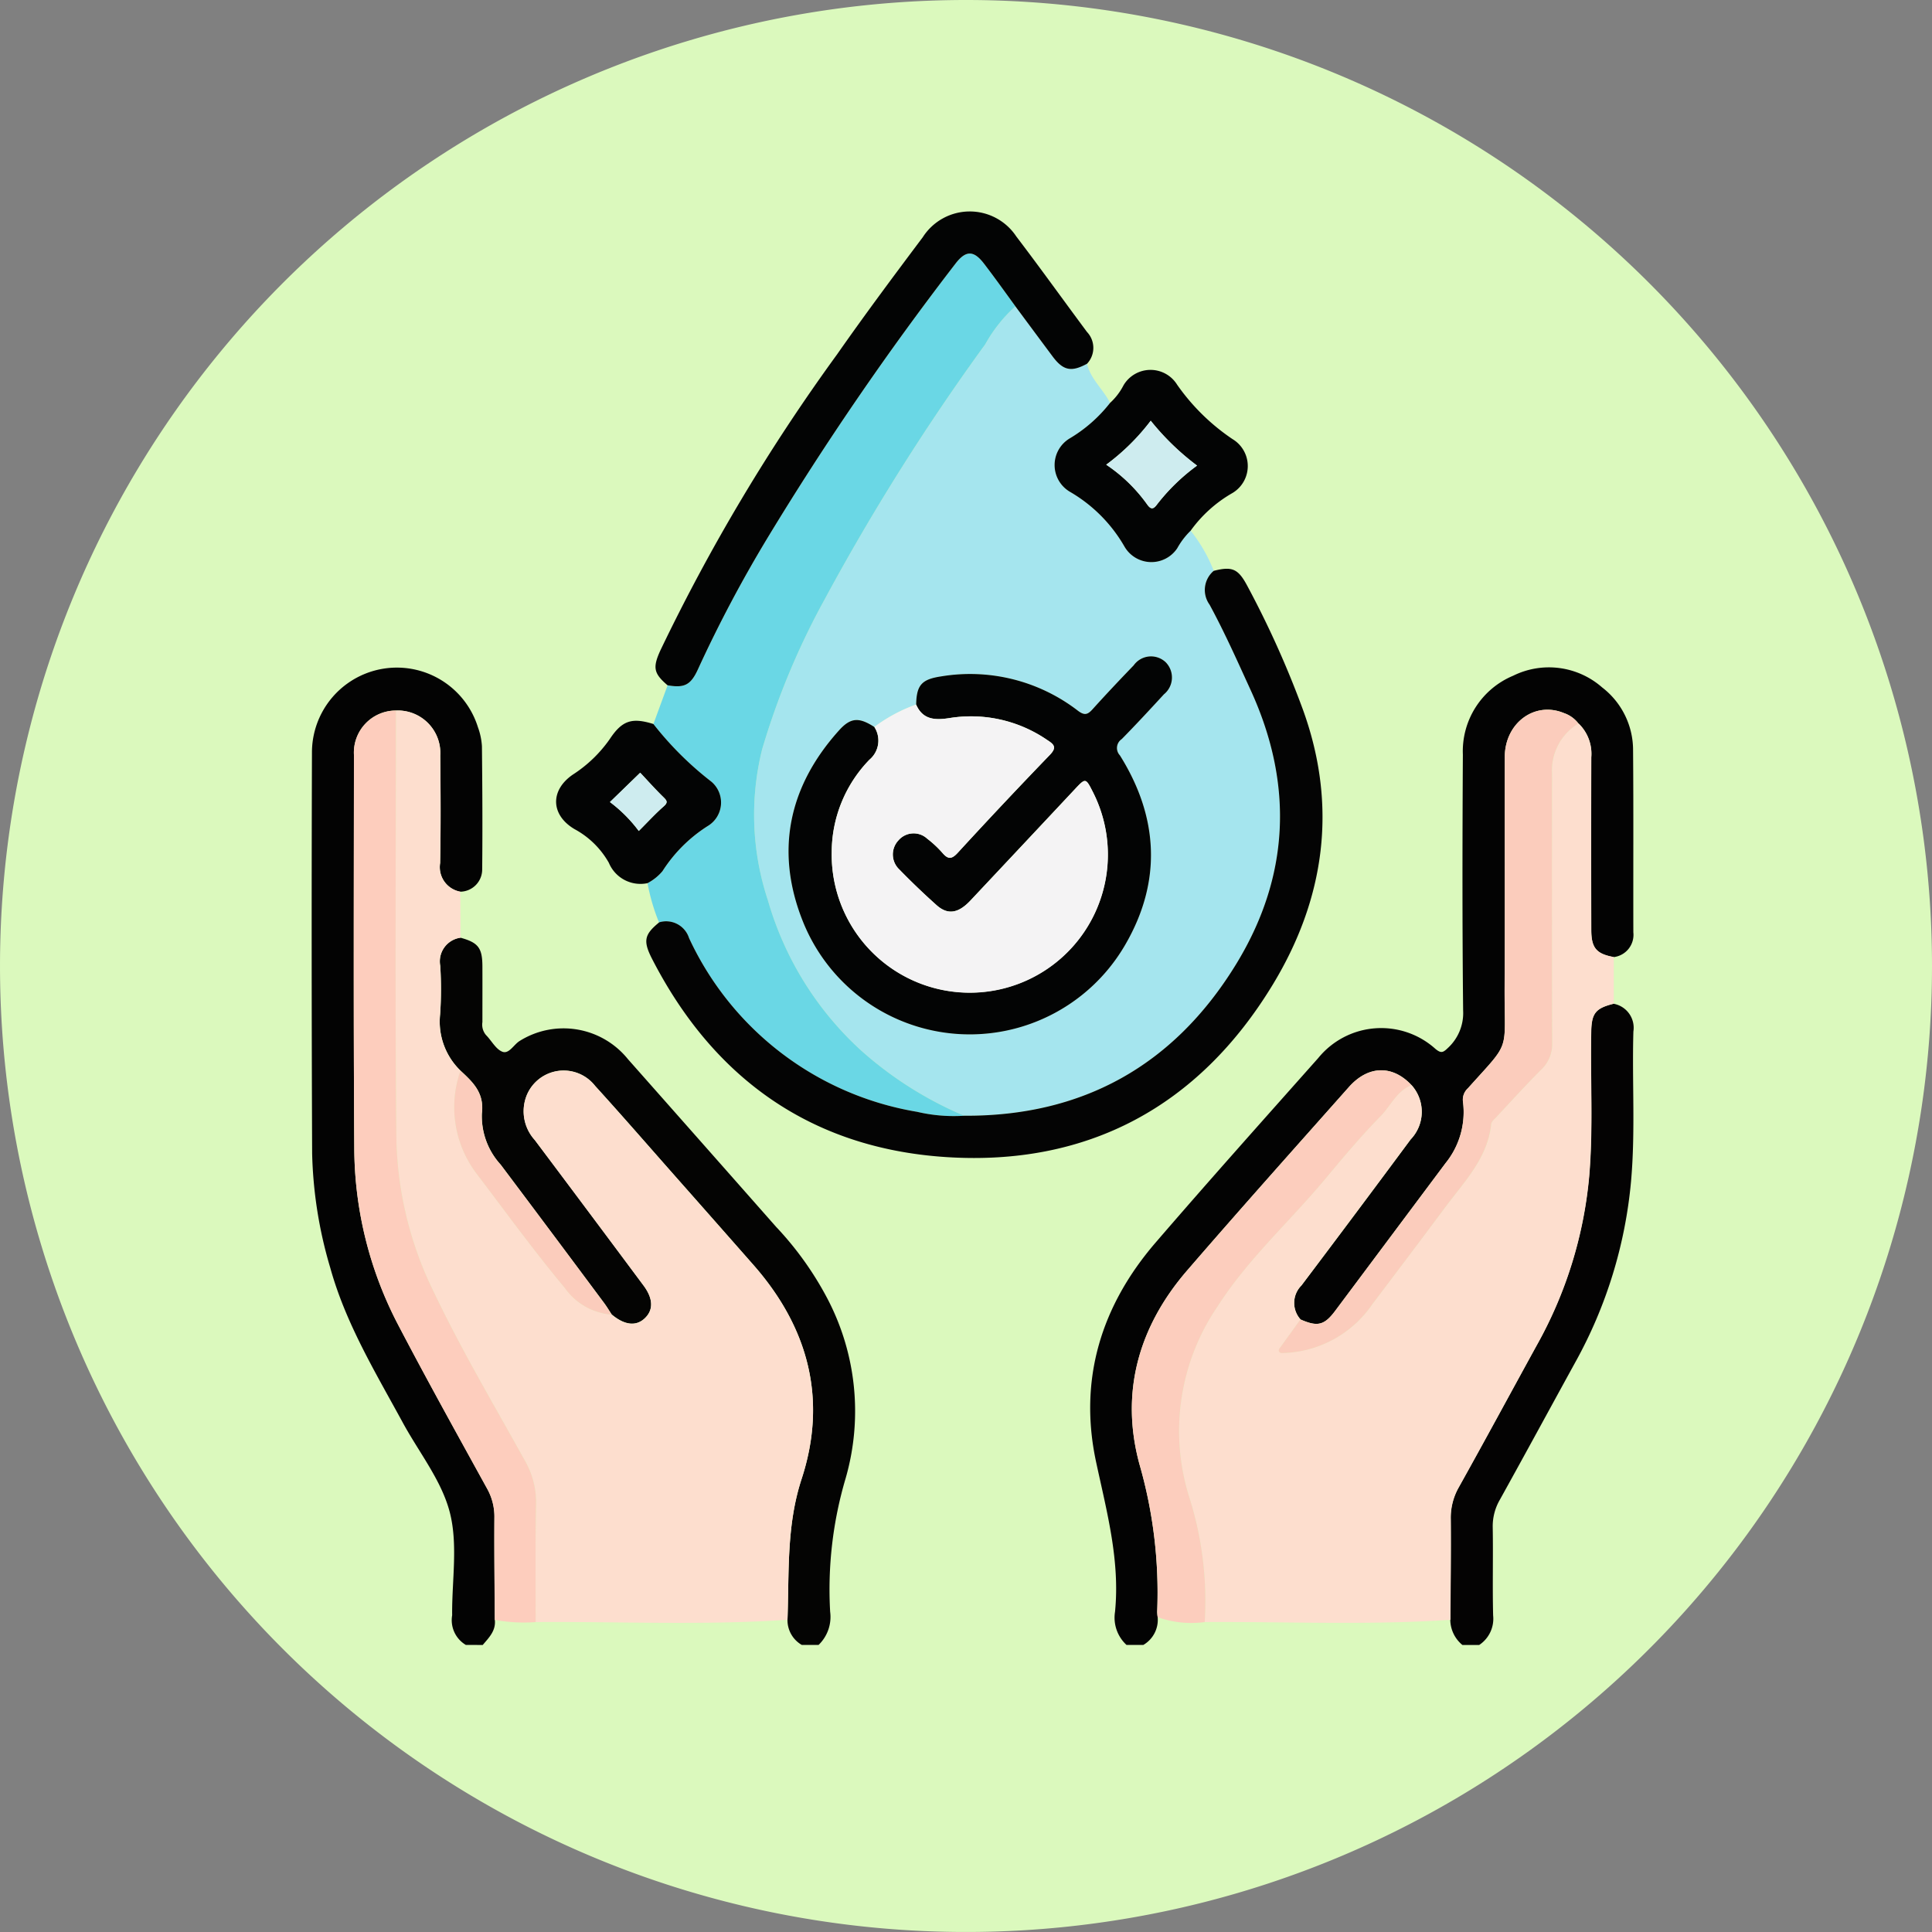 <svg xmlns="http://www.w3.org/2000/svg" width="148.587" height="148.586" viewBox="0 0 148.587 148.586">
  <rect x="0" y="0" width="148.587" height="148.586" fill="#808080" stroke="none"/>
  <g id="Grupo_261816" data-name="Grupo 261816" transform="translate(-308.218 -648.901)">
    <g id="Grupo_260501" data-name="Grupo 260501">
      <path id="Trazado_277843" data-name="Trazado 277843" d="M276.06,79.384A74.293,74.293,0,1,1,201.767,5.091,74.293,74.293,0,0,1,276.06,79.384" transform="translate(180.745 643.81)" fill="#dbf9bd"/>
      <path id="Trazado_277868" data-name="Trazado 277868" d="M214.111,131.6a2.849,2.849,0,0,1-.883-2.55c.391-3.951-.636-7.7-1.456-11.519-1.359-6.324.377-12,4.575-16.874,4.118-4.78,8.325-9.482,12.515-14.2a6.236,6.236,0,0,1,9.018-.688c.409.33.562.287.911-.046A3.649,3.649,0,0,0,240,82.81c-.069-6.561-.058-13.123-.02-19.684a6.289,6.289,0,0,1,3.866-6.065,6.2,6.2,0,0,1,6.847.9,6.079,6.079,0,0,1,2.377,4.855c.039,4.661.008,9.322.021,13.983a1.724,1.724,0,0,1-1.507,1.9c-1.344-.245-1.73-.7-1.731-2.092q-.008-6.638,0-13.275a3.239,3.239,0,0,0-.983-2.6,2.37,2.37,0,0,0-1.114-.8c-2.246-.934-4.544.758-4.551,3.378-.015,5.876.019,11.753-.012,17.628-.027,5.225.541,4.095-2.823,7.849a1.187,1.187,0,0,0-.378,1.043,6.224,6.224,0,0,1-1.344,4.719q-4.249,5.674-8.487,11.357c-.837,1.117-1.362,1.237-2.669.659a1.894,1.894,0,0,1,.072-2.609q4.231-5.594,8.4-11.234a3.07,3.07,0,0,0,.069-4.173c-1.462-1.566-3.331-1.533-4.818.142-4.164,4.692-8.347,9.367-12.446,14.115-3.734,4.324-5.163,9.394-3.658,14.909a35.683,35.683,0,0,1,1.359,11.32,2.958,2.958,0,0,0,.038.427,2.239,2.239,0,0,1-1.106,2.14Z" transform="translate(180.745 643.81)" fill="#030303"/>
      <path id="Trazado_277869" data-name="Trazado 277869" d="M163.3,131.6a2.213,2.213,0,0,1-1.054-2.272.762.762,0,0,0,0-.107c-.014-2.617.454-5.358-.179-7.815s-2.372-4.613-3.618-6.907c-2.1-3.861-4.391-7.626-5.58-11.917a33.384,33.384,0,0,1-1.39-8.782q-.064-15.438-.014-30.876A6.531,6.531,0,0,1,164.23,61.02a5.172,5.172,0,0,1,.308,1.465c.033,3.155.051,6.311.019,9.466a1.708,1.708,0,0,1-1.685,1.718,1.918,1.918,0,0,1-1.55-2.207c.054-2.756.036-5.515.01-8.272a3.27,3.27,0,0,0-3.409-3.453,3.233,3.233,0,0,0-3.227,3.415c-.007,10.08-.04,20.16.025,30.239a29.554,29.554,0,0,0,3.4,13.634c2.205,4.217,4.52,8.377,6.815,12.547a4.41,4.41,0,0,1,.564,2.246c-.017,2.617.016,5.234.029,7.852.094.839-.453,1.369-.93,1.933Z" transform="translate(180.745 643.81)" fill="#030303"/>
      <path id="Trazado_277870" data-name="Trazado 277870" d="M162.891,77.21c1.358.372,1.677.78,1.683,2.19.006,1.433,0,2.867,0,4.3a1.238,1.238,0,0,0,.275.994c.429.429.75,1.085,1.259,1.284s.871-.542,1.328-.827a6.363,6.363,0,0,1,8.332,1.4q5.7,6.439,11.388,12.889a24.925,24.925,0,0,1,3.928,5.48,18.648,18.648,0,0,1,1.423,13.874,30.062,30.062,0,0,0-1.188,10.258,2.993,2.993,0,0,1-.89,2.548h-1.292a2.2,2.2,0,0,1-1.1-1.939c.134-3.628-.088-7.235,1.086-10.826,2-6.114.528-11.646-3.7-16.458q-3.017-3.432-6.045-6.855c-2.041-2.31-4.061-4.639-6.135-6.919a3.069,3.069,0,0,0-5.274.759,3.288,3.288,0,0,0,.633,3.4q4.2,5.577,8.363,11.19c.744,1,.775,1.861.12,2.5-.669.659-1.57.564-2.564-.268-.195-.295-.375-.6-.586-.884q-3.972-5.325-7.955-10.641a5.516,5.516,0,0,1-1.445-3.927c.2-1.594-.684-2.412-1.643-3.3a5.248,5.248,0,0,1-1.569-4.337,28,28,0,0,0,.009-3.732,1.837,1.837,0,0,1,1.565-2.159" transform="translate(180.745 643.81)" fill="#040403"/>
      <path id="Trazado_277871" data-name="Trazado 277871" d="M251.576,82.29a1.876,1.876,0,0,1,1.518,2.134c-.109,3.834.162,7.675-.179,11.507a35.178,35.178,0,0,1-4.3,13.951c-1.929,3.512-3.839,7.034-5.783,10.538a4.061,4.061,0,0,0-.556,2.13c.039,2.259-.024,4.521.031,6.779a2.415,2.415,0,0,1-1.071,2.274h-1.292a2.534,2.534,0,0,1-.931-1.935c.014-2.578.049-5.156.028-7.733a4.738,4.738,0,0,1,.611-2.445c2.021-3.619,3.99-7.266,5.984-10.9a32.564,32.564,0,0,0,4.048-13c.32-3.72.084-7.445.16-11.167.028-1.4.333-1.79,1.73-2.134" transform="translate(180.745 643.81)" fill="#040303"/>
      <path id="Trazado_277872" data-name="Trazado 277872" d="M211.074,33.063c.275,1.191,1.25,1.97,1.771,3.016a11.173,11.173,0,0,1-3.111,2.735,2.387,2.387,0,0,0,.05,4.115,11.483,11.483,0,0,1,4.172,4.2,2.39,2.39,0,0,0,4.059.127,5.771,5.771,0,0,1,1.029-1.348,11.825,11.825,0,0,1,1.774,3.079,1.926,1.926,0,0,0-.319,2.606c1.165,2.136,2.148,4.362,3.161,6.575,3.329,7.271,3,14.393-1.168,21.155-4.742,7.69-11.738,11.627-20.861,11.575a28.609,28.609,0,0,1-7.938-5.021,24.967,24.967,0,0,1-7.159-11.533,20.9,20.9,0,0,1-.448-11.612,57.938,57.938,0,0,1,4.82-11.56,173.307,173.307,0,0,1,12.342-19.6,11.314,11.314,0,0,1,2.318-2.92q1.433,1.929,2.865,3.857c.811,1.085,1.438,1.214,2.643.556M194.718,61c-1.181-.765-1.819-.74-2.724.267-3.882,4.318-4.918,9.3-2.784,14.658a13.821,13.821,0,0,0,24.82,1.793c2.807-4.848,2.55-9.79-.429-14.539a.822.822,0,0,1,.141-1.246c1.106-1.125,2.178-2.284,3.245-3.446a1.666,1.666,0,0,0,.132-2.473,1.638,1.638,0,0,0-2.456.243c-1.07,1.11-2.129,2.231-3.162,3.376-.371.412-.611.5-1.116.123a13.577,13.577,0,0,0-10.53-2.648c-1.493.224-1.895.661-1.921,2.168A12.21,12.21,0,0,0,194.718,61" transform="translate(180.745 643.81)" fill="#a5e5ee"/>
      <path id="Trazado_277873" data-name="Trazado 277873" d="M188.035,129.665c-6.451.438-12.909.129-19.364.177,0-3.046-.033-6.094.034-9.139a6.479,6.479,0,0,0-.91-3.365c-2.358-4.253-4.84-8.442-6.933-12.834a27.98,27.98,0,0,1-2.9-11.754c-.113-11-.037-22.008-.036-33.013a3.273,3.273,0,0,1,3.41,3.454c.026,2.757.043,5.515-.011,8.272a1.916,1.916,0,0,0,1.551,2.206q.009,1.771.019,3.542a1.838,1.838,0,0,0-1.566,2.159,28,28,0,0,1-.009,3.732,5.246,5.246,0,0,0,1.57,4.337,8.447,8.447,0,0,0,1.235,7.912c2.238,2.947,4.412,5.948,6.782,8.786a4.851,4.851,0,0,0,3.612,2.059c.993.832,1.894.927,2.563.268.655-.644.624-1.507-.119-2.506q-4.173-5.6-8.363-11.189a3.285,3.285,0,0,1-.633-3.4,3.069,3.069,0,0,1,5.274-.758c2.074,2.28,4.094,4.609,6.134,6.919q3.026,3.424,6.046,6.855c4.23,4.812,5.7,10.344,3.7,16.457-1.174,3.592-.952,7.2-1.085,10.827" transform="translate(180.745 643.81)" fill="#fddece"/>
      <path id="Trazado_277874" data-name="Trazado 277874" d="M239.016,129.668c-6.3.423-12.6.135-18.892.173a26.305,26.305,0,0,0-1.157-9.511,16.974,16.974,0,0,1,2.15-14.768c2.293-3.595,5.489-6.471,8.214-9.726,1.4-1.668,2.793-3.348,4.318-4.9.787-.8,1.242-1.947,2.386-2.389a3.071,3.071,0,0,1-.071,4.174q-4.182,5.629-8.4,11.234a1.893,1.893,0,0,0-.071,2.608q-.75,1.041-1.5,2.08c-.105.144-.261.3-.093.455.078.073.263.047.4.042a8.613,8.613,0,0,0,6.755-3.793q2.805-3.712,5.594-7.437c1.462-1.963,3.24-3.754,3.517-6.379.018-.181.227-.354.373-.509,1.147-1.227,2.274-2.474,3.463-3.661a2.722,2.722,0,0,0,.852-2.1q-.036-10.323-.009-20.646a4.214,4.214,0,0,1,2.031-3.887,3.235,3.235,0,0,1,.982,2.6q-.015,6.638,0,13.275c0,1.392.388,1.847,1.73,2.093q0,1.792,0,3.586c-1.4.344-1.7.739-1.731,2.134-.075,3.722.162,7.447-.159,11.167a32.6,32.6,0,0,1-4.048,13c-1.995,3.633-3.964,7.281-5.984,10.9a4.728,4.728,0,0,0-.612,2.444c.022,2.578-.014,5.155-.026,7.733" transform="translate(180.745 643.81)" fill="#fddece"/>
      <path id="Trazado_277875" data-name="Trazado 277875" d="M205.566,28.65a11.3,11.3,0,0,0-2.319,2.92,173.519,173.519,0,0,0-12.341,19.6,57.89,57.89,0,0,0-4.821,11.561,20.889,20.889,0,0,0,.45,11.612,24.954,24.954,0,0,0,7.158,11.533A28.6,28.6,0,0,0,201.63,90.9a12.366,12.366,0,0,1-3.621-.3,23.624,23.624,0,0,1-17.543-13.365,1.846,1.846,0,0,0-2.308-1.2,15.31,15.31,0,0,1-.885-3.017,3.793,3.793,0,0,0,1.155-.923,11.312,11.312,0,0,1,3.461-3.46,2.106,2.106,0,0,0,.3-3.422,25.3,25.3,0,0,1-4.463-4.438q.546-1.488,1.091-2.976c1.3.226,1.79-.016,2.353-1.262a100.719,100.719,0,0,1,5.379-10.144,228.423,228.423,0,0,1,14.395-21c.8-1.057,1.414-1.061,2.209-.024.827,1.078,1.612,2.189,2.416,3.285" transform="translate(180.745 643.81)" fill="#6ad7e5"/>
      <path id="Trazado_277876" data-name="Trazado 277876" d="M178.157,76.03a1.849,1.849,0,0,1,2.31,1.206A23.623,23.623,0,0,0,198.009,90.6a12.363,12.363,0,0,0,3.621.3c9.124.052,16.119-3.885,20.861-11.575,4.169-6.761,4.5-13.884,1.169-21.155-1.013-2.214-2-4.439-3.161-6.576a1.926,1.926,0,0,1,.318-2.6c1.431-.365,1.884-.158,2.584,1.156a74.067,74.067,0,0,1,4.264,9.48c2.719,7.465,1.7,14.611-2.334,21.233-5.693,9.346-14.238,13.939-25.153,13.213-10.315-.688-17.839-6.042-22.564-15.257-.7-1.372-.577-1.862.543-2.781" transform="translate(180.745 643.81)" fill="#040404"/>
      <path id="Trazado_277877" data-name="Trazado 277877" d="M205.566,28.65c-.8-1.1-1.589-2.207-2.416-3.285-.795-1.037-1.406-1.033-2.209.024a228.423,228.423,0,0,0-14.395,21,100.719,100.719,0,0,0-5.379,10.144c-.563,1.246-1.05,1.488-2.353,1.262-1.069-.915-1.16-1.356-.544-2.7a145.778,145.778,0,0,1,13.574-22.739c2.135-3.053,4.362-6.043,6.6-9.024a4.29,4.29,0,0,1,7.194-.051c1.846,2.423,3.618,4.9,5.437,7.344a1.779,1.779,0,0,1,0,2.44c-1.206.658-1.832.53-2.644-.555q-1.435-1.926-2.864-3.857" transform="translate(180.745 643.81)" fill="#030404"/>
      <path id="Trazado_277878" data-name="Trazado 277878" d="M219.043,45.907a5.826,5.826,0,0,0-1.029,1.348,2.39,2.39,0,0,1-4.059-.127,11.476,11.476,0,0,0-4.172-4.2,2.387,2.387,0,0,1-.05-4.115,11.191,11.191,0,0,0,3.112-2.735,4.757,4.757,0,0,0,1.032-1.346,2.409,2.409,0,0,1,4.129-.051,16.29,16.29,0,0,0,4.255,4.179,2.416,2.416,0,0,1-.076,4.191,10.182,10.182,0,0,0-3.142,2.855m.494-5.008a19.657,19.657,0,0,1-3.563-3.45,16.866,16.866,0,0,1-3.423,3.381,12.2,12.2,0,0,1,3.126,3.025c.275.4.472.459.779.035a15.257,15.257,0,0,1,3.081-2.991" transform="translate(180.745 643.81)" fill="#030404"/>
      <path id="Trazado_277879" data-name="Trazado 277879" d="M177.724,60.771a25.33,25.33,0,0,0,4.462,4.438,2.105,2.105,0,0,1-.3,3.422,11.313,11.313,0,0,0-3.462,3.459,3.777,3.777,0,0,1-1.154.924A2.633,2.633,0,0,1,174.3,71.45a6.651,6.651,0,0,0-2.637-2.59c-1.842-1.085-1.9-2.989-.128-4.2a10.184,10.184,0,0,0,2.834-2.728c.946-1.427,1.694-1.676,3.354-1.16M176.6,69c.692-.691,1.27-1.325,1.912-1.887.368-.321.244-.458-.034-.731-.637-.623-1.231-1.291-1.769-1.863l-2.326,2.257A10.942,10.942,0,0,1,176.6,69" transform="translate(180.745 643.81)" fill="#030404"/>
      <path id="Trazado_277880" data-name="Trazado 277880" d="M236.034,88.55c-1.142.442-1.6,1.589-2.385,2.389-1.524,1.549-2.92,3.228-4.318,4.9-2.725,3.255-5.921,6.13-8.215,9.726a16.979,16.979,0,0,0-2.149,14.768,26.3,26.3,0,0,1,1.157,9.51,7.755,7.755,0,0,1-3.616-.377,3.105,3.105,0,0,1-.037-.427,35.683,35.683,0,0,0-1.359-11.32c-1.505-5.515-.076-10.585,3.658-14.91,4.1-4.747,8.282-9.422,12.446-14.114,1.487-1.676,3.356-1.708,4.818-.142" transform="translate(180.745 643.81)" fill="#fccdbd"/>
      <path id="Trazado_277881" data-name="Trazado 277881" d="M248.87,60.733a4.215,4.215,0,0,0-2.032,3.887q-.012,10.323.01,20.646a2.725,2.725,0,0,1-.852,2.1c-1.189,1.187-2.316,2.434-3.464,3.661-.145.155-.355.328-.374.509-.275,2.625-2.053,4.416-3.515,6.379q-2.781,3.73-5.594,7.437a8.615,8.615,0,0,1-6.755,3.793c-.136.005-.321.031-.4-.042-.169-.159-.012-.311.093-.455.5-.692,1-1.386,1.5-2.08,1.306.578,1.832.459,2.669-.659q4.25-5.674,8.487-11.357a6.232,6.232,0,0,0,1.344-4.719,1.186,1.186,0,0,1,.377-1.042c3.365-3.755,2.8-2.625,2.824-7.849.03-5.876,0-11.752.012-17.628.006-2.621,2.3-4.312,4.55-3.379a2.374,2.374,0,0,1,1.115.8" transform="translate(180.745 643.81)" fill="#fbccbc"/>
      <path id="Trazado_277882" data-name="Trazado 277882" d="M157.923,59.737c0,11-.077,22.009.036,33.012a27.979,27.979,0,0,0,2.9,11.755c2.094,4.392,4.576,8.581,6.933,12.834a6.47,6.47,0,0,1,.911,3.364c-.067,3.046-.03,6.093-.034,9.14a12.117,12.117,0,0,1-3.147-.172c-.013-2.617-.046-5.234-.028-7.852a4.414,4.414,0,0,0-.565-2.246c-2.295-4.169-4.61-8.33-6.815-12.547a29.547,29.547,0,0,1-3.394-13.634c-.065-10.079-.032-20.159-.026-30.238a3.235,3.235,0,0,1,3.227-3.416" transform="translate(180.745 643.81)" fill="#fdcdbd"/>
      <path id="Trazado_277883" data-name="Trazado 277883" d="M174.516,106.195a4.852,4.852,0,0,1-3.612-2.059c-2.37-2.837-4.544-5.839-6.782-8.786a8.447,8.447,0,0,1-1.235-7.912c.959.893,1.847,1.711,1.642,3.3a5.519,5.519,0,0,0,1.446,3.928q4,5.306,7.954,10.64c.211.283.392.589.587.884" transform="translate(180.745 643.81)" fill="#fbccbc"/>
      <path id="Trazado_277884" data-name="Trazado 277884" d="M197.934,59.28c.026-1.507.428-1.945,1.922-2.169a13.581,13.581,0,0,1,10.529,2.649c.505.378.745.288,1.116-.123,1.033-1.145,2.092-2.266,3.162-3.376a1.638,1.638,0,0,1,2.456-.244,1.667,1.667,0,0,1-.132,2.474c-1.067,1.162-2.139,2.32-3.245,3.445a.822.822,0,0,0-.141,1.246c2.979,4.75,3.236,9.692.429,14.539a13.821,13.821,0,0,1-24.82-1.793c-2.134-5.358-1.1-10.34,2.784-14.657.9-1.007,1.543-1.032,2.724-.268a1.92,1.92,0,0,1-.381,2.517,10.244,10.244,0,0,0-2.9,7.08,10.619,10.619,0,1,0,20.106-4.556c-.577-1.142-.576-1.142-1.42-.242q-4.008,4.275-8.019,8.548c-.935.993-1.745,1.12-2.606.352q-1.483-1.323-2.871-2.751a1.583,1.583,0,0,1-.06-2.229,1.539,1.539,0,0,1,2.216-.128,8.117,8.117,0,0,1,1.176,1.1c.431.5.707.486,1.169-.017q3.494-3.8,7.072-7.517c.565-.584.355-.807-.185-1.154a10.346,10.346,0,0,0-7.458-1.7c-1.088.176-2.1.195-2.628-1.028" transform="translate(180.745 643.81)" fill="#030404"/>
      <path id="Trazado_277885" data-name="Trazado 277885" d="M197.934,59.28c.532,1.223,1.54,1.2,2.628,1.028a10.346,10.346,0,0,1,7.458,1.7c.54.347.75.57.185,1.154q-3.587,3.71-7.072,7.517c-.462.5-.738.518-1.169.017a8.117,8.117,0,0,0-1.176-1.1,1.539,1.539,0,0,0-2.216.128,1.583,1.583,0,0,0,.06,2.229q1.388,1.424,2.871,2.751c.861.768,1.671.641,2.606-.352q4.017-4.268,8.019-8.548c.844-.9.843-.9,1.42.242A10.621,10.621,0,1,1,191.442,70.6a10.244,10.244,0,0,1,2.9-7.08A1.92,1.92,0,0,0,194.718,61a12.207,12.207,0,0,1,3.216-1.723" transform="translate(180.745 643.81)" fill="#f4f3f4"/>
      <path id="Trazado_277886" data-name="Trazado 277886" d="M219.537,40.9a15.257,15.257,0,0,0-3.081,2.991c-.307.424-.5.361-.779-.035a12.2,12.2,0,0,0-3.126-3.025,16.866,16.866,0,0,0,3.423-3.381,19.657,19.657,0,0,0,3.563,3.45" transform="translate(180.745 643.81)" fill="#ceecef"/>
      <path id="Trazado_277887" data-name="Trazado 277887" d="M176.6,69a10.942,10.942,0,0,0-2.217-2.224l2.326-2.257c.538.572,1.132,1.24,1.769,1.863.278.273.4.41.034.731-.642.562-1.22,1.2-1.912,1.887" transform="translate(180.745 643.81)" fill="#ceecef"/>
    </g>
  </g>
</svg>
